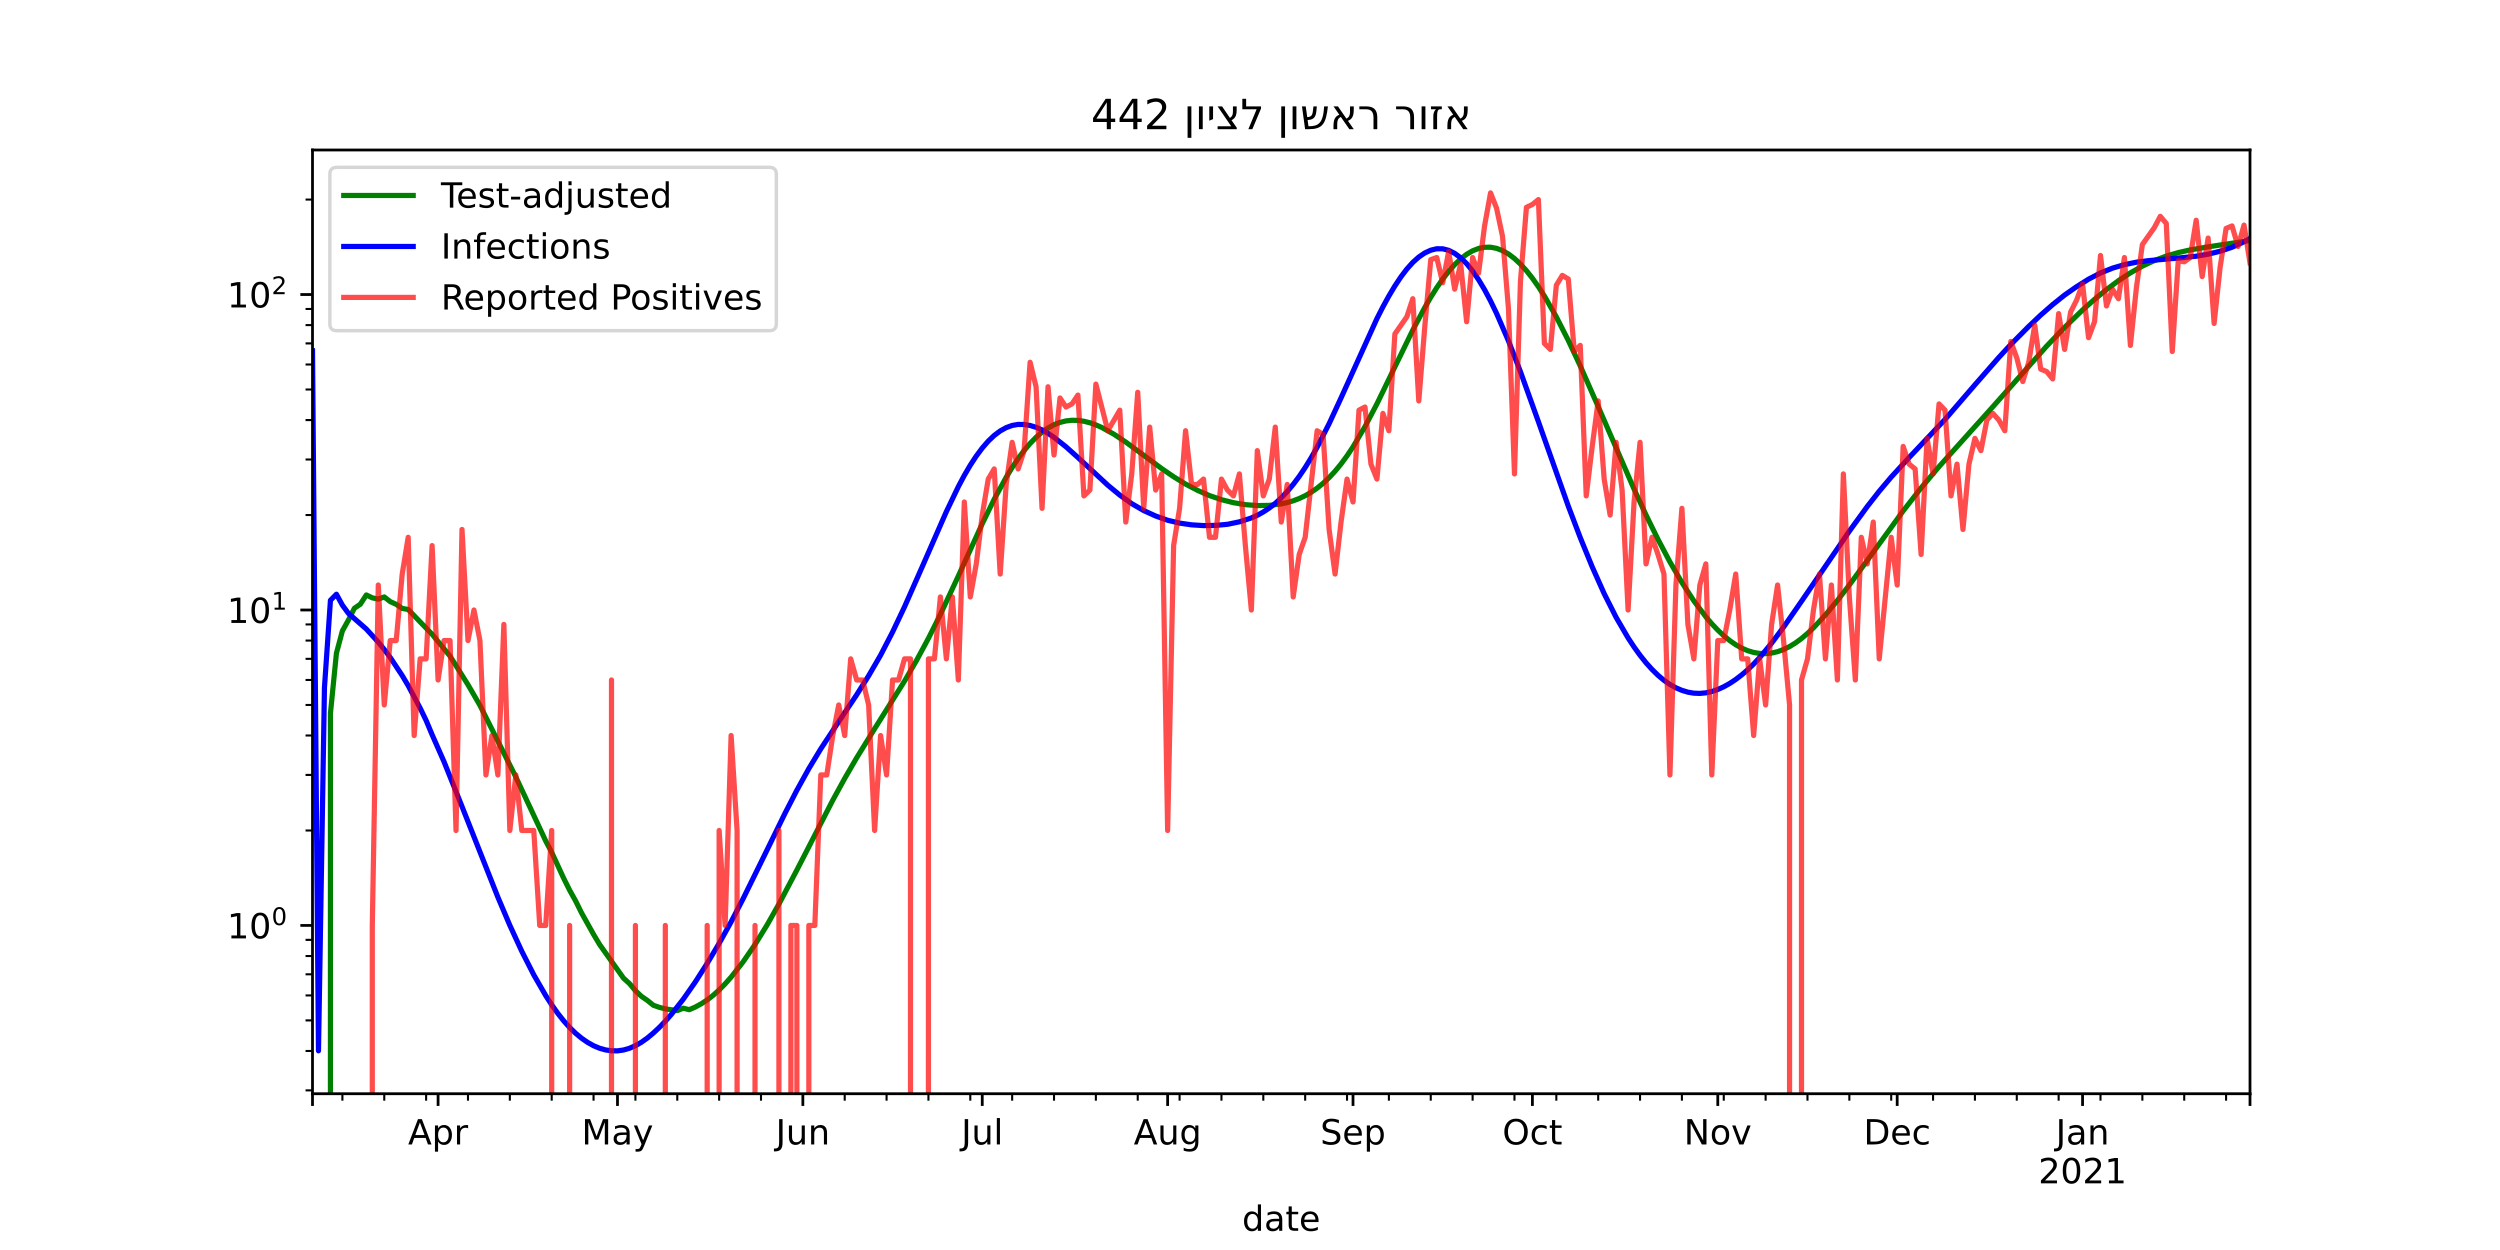 <?xml version="1.0" encoding="utf-8" standalone="no"?>
<!DOCTYPE svg PUBLIC "-//W3C//DTD SVG 1.1//EN"
  "http://www.w3.org/Graphics/SVG/1.1/DTD/svg11.dtd">
<!-- Created with matplotlib (https://matplotlib.org/) -->
<svg height="360pt" version="1.1" viewBox="0 0 720 360" width="720pt" xmlns="http://www.w3.org/2000/svg" xmlns:xlink="http://www.w3.org/1999/xlink">
 <defs>
  <style type="text/css">*{stroke-linecap:butt;stroke-linejoin:round;}</style>
 </defs>
 <g id="figure_1">
  <g id="patch_1">
   <path d="M 0 360 
L 720 360 
L 720 0 
L 0 0 
z
" style="fill:#ffffff;"/>
  </g>
  <g id="axes_1">
   <g id="patch_2">
    <path d="M 90 315 
L 648 315 
L 648 43.2 
L 90 43.2 
z
" style="fill:#ffffff;"/>
   </g>
   <g id="matplotlib.axis_1">
    <g id="xtick_1">
     <g id="line2d_1">
      <defs>
       <path d="M 0 0 
L 0 3.5 
" id="m8088ec2517" style="stroke:#000000;stroke-width:0.8;"/>
      </defs>
      <g>
       <use style="stroke:#000000;stroke-width:0.8;" x="90" xlink:href="#m8088ec2517" y="315"/>
      </g>
     </g>
    </g>
    <g id="xtick_2">
     <g id="line2d_2">
      <g>
       <use style="stroke:#000000;stroke-width:0.8;" x="126.167" xlink:href="#m8088ec2517" y="315"/>
      </g>
     </g>
     <g id="text_1">
      <!-- Apr -->
      <g transform="translate(117.517 329.598)scale(0.1 -0.1)">
       <defs>
        <path d="M 34.188 63.188 
L 20.797 26.906 
L 47.609 26.906 
z
M 28.609 72.906 
L 39.797 72.906 
L 67.578 0 
L 57.328 0 
L 50.688 18.703 
L 17.828 18.703 
L 11.188 0 
L 0.781 0 
z
" id="DejaVuSans-65"/>
        <path d="M 18.109 8.203 
L 18.109 -20.797 
L 9.078 -20.797 
L 9.078 54.688 
L 18.109 54.688 
L 18.109 46.391 
Q 20.953 51.266 25.266 53.625 
Q 29.594 56 35.594 56 
Q 45.562 56 51.781 48.094 
Q 58.016 40.188 58.016 27.297 
Q 58.016 14.406 51.781 6.484 
Q 45.562 -1.422 35.594 -1.422 
Q 29.594 -1.422 25.266 0.953 
Q 20.953 3.328 18.109 8.203 
z
M 48.688 27.297 
Q 48.688 37.203 44.609 42.844 
Q 40.531 48.484 33.406 48.484 
Q 26.266 48.484 22.188 42.844 
Q 18.109 37.203 18.109 27.297 
Q 18.109 17.391 22.188 11.75 
Q 26.266 6.109 33.406 6.109 
Q 40.531 6.109 44.609 11.75 
Q 48.688 17.391 48.688 27.297 
z
" id="DejaVuSans-112"/>
        <path d="M 41.109 46.297 
Q 39.594 47.172 37.812 47.578 
Q 36.031 48 33.891 48 
Q 26.266 48 22.188 43.047 
Q 18.109 38.094 18.109 28.812 
L 18.109 0 
L 9.078 0 
L 9.078 54.688 
L 18.109 54.688 
L 18.109 46.188 
Q 20.953 51.172 25.484 53.578 
Q 30.031 56 36.531 56 
Q 37.453 56 38.578 55.875 
Q 39.703 55.766 41.062 55.516 
z
" id="DejaVuSans-114"/>
       </defs>
       <use xlink:href="#DejaVuSans-65"/>
       <use x="68.408" xlink:href="#DejaVuSans-112"/>
       <use x="131.885" xlink:href="#DejaVuSans-114"/>
      </g>
     </g>
    </g>
    <g id="xtick_3">
     <g id="line2d_3">
      <g>
       <use style="stroke:#000000;stroke-width:0.8;" x="177.833" xlink:href="#m8088ec2517" y="315"/>
      </g>
     </g>
     <g id="text_2">
      <!-- May -->
      <g transform="translate(167.496 329.598)scale(0.1 -0.1)">
       <defs>
        <path d="M 9.812 72.906 
L 24.516 72.906 
L 43.109 23.297 
L 61.812 72.906 
L 76.516 72.906 
L 76.516 0 
L 66.891 0 
L 66.891 64.016 
L 48.094 14.016 
L 38.188 14.016 
L 19.391 64.016 
L 19.391 0 
L 9.812 0 
z
" id="DejaVuSans-77"/>
        <path d="M 34.281 27.484 
Q 23.391 27.484 19.188 25 
Q 14.984 22.516 14.984 16.5 
Q 14.984 11.719 18.141 8.906 
Q 21.297 6.109 26.703 6.109 
Q 34.188 6.109 38.703 11.406 
Q 43.219 16.703 43.219 25.484 
L 43.219 27.484 
z
M 52.203 31.203 
L 52.203 0 
L 43.219 0 
L 43.219 8.297 
Q 40.141 3.328 35.547 0.953 
Q 30.953 -1.422 24.312 -1.422 
Q 15.922 -1.422 10.953 3.297 
Q 6 8.016 6 15.922 
Q 6 25.141 12.172 29.828 
Q 18.359 34.516 30.609 34.516 
L 43.219 34.516 
L 43.219 35.406 
Q 43.219 41.609 39.141 45 
Q 35.062 48.391 27.688 48.391 
Q 23 48.391 18.547 47.266 
Q 14.109 46.141 10.016 43.891 
L 10.016 52.203 
Q 14.938 54.109 19.578 55.047 
Q 24.219 56 28.609 56 
Q 40.484 56 46.344 49.844 
Q 52.203 43.703 52.203 31.203 
z
" id="DejaVuSans-97"/>
        <path d="M 32.172 -5.078 
Q 28.375 -14.844 24.75 -17.812 
Q 21.141 -20.797 15.094 -20.797 
L 7.906 -20.797 
L 7.906 -13.281 
L 13.188 -13.281 
Q 16.891 -13.281 18.938 -11.516 
Q 21 -9.766 23.484 -3.219 
L 25.094 0.875 
L 2.984 54.688 
L 12.5 54.688 
L 29.594 11.922 
L 46.688 54.688 
L 56.203 54.688 
z
" id="DejaVuSans-121"/>
       </defs>
       <use xlink:href="#DejaVuSans-77"/>
       <use x="86.279" xlink:href="#DejaVuSans-97"/>
       <use x="147.559" xlink:href="#DejaVuSans-121"/>
      </g>
     </g>
    </g>
    <g id="xtick_4">
     <g id="line2d_4">
      <g>
       <use style="stroke:#000000;stroke-width:0.8;" x="231.222" xlink:href="#m8088ec2517" y="315"/>
      </g>
     </g>
     <g id="text_3">
      <!-- Jun -->
      <g transform="translate(223.41 329.598)scale(0.1 -0.1)">
       <defs>
        <path d="M 9.812 72.906 
L 19.672 72.906 
L 19.672 5.078 
Q 19.672 -8.109 14.672 -14.062 
Q 9.672 -20.016 -1.422 -20.016 
L -5.172 -20.016 
L -5.172 -11.719 
L -2.094 -11.719 
Q 4.438 -11.719 7.125 -8.047 
Q 9.812 -4.391 9.812 5.078 
z
" id="DejaVuSans-74"/>
        <path d="M 8.5 21.578 
L 8.5 54.688 
L 17.484 54.688 
L 17.484 21.922 
Q 17.484 14.156 20.5 10.266 
Q 23.531 6.391 29.594 6.391 
Q 36.859 6.391 41.078 11.031 
Q 45.312 15.672 45.312 23.688 
L 45.312 54.688 
L 54.297 54.688 
L 54.297 0 
L 45.312 0 
L 45.312 8.406 
Q 42.047 3.422 37.719 1 
Q 33.406 -1.422 27.688 -1.422 
Q 18.266 -1.422 13.375 4.438 
Q 8.5 10.297 8.5 21.578 
z
M 31.109 56 
z
" id="DejaVuSans-117"/>
        <path d="M 54.891 33.016 
L 54.891 0 
L 45.906 0 
L 45.906 32.719 
Q 45.906 40.484 42.875 44.328 
Q 39.844 48.188 33.797 48.188 
Q 26.516 48.188 22.312 43.547 
Q 18.109 38.922 18.109 30.906 
L 18.109 0 
L 9.078 0 
L 9.078 54.688 
L 18.109 54.688 
L 18.109 46.188 
Q 21.344 51.125 25.703 53.562 
Q 30.078 56 35.797 56 
Q 45.219 56 50.047 50.172 
Q 54.891 44.344 54.891 33.016 
z
" id="DejaVuSans-110"/>
       </defs>
       <use xlink:href="#DejaVuSans-74"/>
       <use x="29.492" xlink:href="#DejaVuSans-117"/>
       <use x="92.871" xlink:href="#DejaVuSans-110"/>
      </g>
     </g>
    </g>
    <g id="xtick_5">
     <g id="line2d_5">
      <g>
       <use style="stroke:#000000;stroke-width:0.8;" x="282.889" xlink:href="#m8088ec2517" y="315"/>
      </g>
     </g>
     <g id="text_4">
      <!-- Jul -->
      <g transform="translate(276.856 329.598)scale(0.1 -0.1)">
       <defs>
        <path d="M 9.422 75.984 
L 18.406 75.984 
L 18.406 0 
L 9.422 0 
z
" id="DejaVuSans-108"/>
       </defs>
       <use xlink:href="#DejaVuSans-74"/>
       <use x="29.492" xlink:href="#DejaVuSans-117"/>
       <use x="92.871" xlink:href="#DejaVuSans-108"/>
      </g>
     </g>
    </g>
    <g id="xtick_6">
     <g id="line2d_6">
      <g>
       <use style="stroke:#000000;stroke-width:0.8;" x="336.278" xlink:href="#m8088ec2517" y="315"/>
      </g>
     </g>
     <g id="text_5">
      <!-- Aug -->
      <g transform="translate(326.514 329.598)scale(0.1 -0.1)">
       <defs>
        <path d="M 45.406 27.984 
Q 45.406 37.75 41.375 43.109 
Q 37.359 48.484 30.078 48.484 
Q 22.859 48.484 18.828 43.109 
Q 14.797 37.75 14.797 27.984 
Q 14.797 18.266 18.828 12.891 
Q 22.859 7.516 30.078 7.516 
Q 37.359 7.516 41.375 12.891 
Q 45.406 18.266 45.406 27.984 
z
M 54.391 6.781 
Q 54.391 -7.172 48.188 -13.984 
Q 42 -20.797 29.203 -20.797 
Q 24.469 -20.797 20.266 -20.094 
Q 16.062 -19.391 12.109 -17.922 
L 12.109 -9.188 
Q 16.062 -11.328 19.922 -12.344 
Q 23.781 -13.375 27.781 -13.375 
Q 36.625 -13.375 41.016 -8.766 
Q 45.406 -4.156 45.406 5.172 
L 45.406 9.625 
Q 42.625 4.781 38.281 2.391 
Q 33.938 0 27.875 0 
Q 17.828 0 11.672 7.656 
Q 5.516 15.328 5.516 27.984 
Q 5.516 40.672 11.672 48.328 
Q 17.828 56 27.875 56 
Q 33.938 56 38.281 53.609 
Q 42.625 51.219 45.406 46.391 
L 45.406 54.688 
L 54.391 54.688 
z
" id="DejaVuSans-103"/>
       </defs>
       <use xlink:href="#DejaVuSans-65"/>
       <use x="68.408" xlink:href="#DejaVuSans-117"/>
       <use x="131.787" xlink:href="#DejaVuSans-103"/>
      </g>
     </g>
    </g>
    <g id="xtick_7">
     <g id="line2d_7">
      <g>
       <use style="stroke:#000000;stroke-width:0.8;" x="389.667" xlink:href="#m8088ec2517" y="315"/>
      </g>
     </g>
     <g id="text_6">
      <!-- Sep -->
      <g transform="translate(380.242 329.598)scale(0.1 -0.1)">
       <defs>
        <path d="M 53.516 70.516 
L 53.516 60.891 
Q 47.906 63.578 42.922 64.891 
Q 37.938 66.219 33.297 66.219 
Q 25.25 66.219 20.875 63.094 
Q 16.5 59.969 16.5 54.203 
Q 16.5 49.359 19.406 46.891 
Q 22.312 44.438 30.422 42.922 
L 36.375 41.703 
Q 47.406 39.594 52.656 34.297 
Q 57.906 29 57.906 20.125 
Q 57.906 9.516 50.797 4.047 
Q 43.703 -1.422 29.984 -1.422 
Q 24.812 -1.422 18.969 -0.25 
Q 13.141 0.922 6.891 3.219 
L 6.891 13.375 
Q 12.891 10.016 18.656 8.297 
Q 24.422 6.594 29.984 6.594 
Q 38.422 6.594 43.016 9.906 
Q 47.609 13.234 47.609 19.391 
Q 47.609 24.75 44.312 27.781 
Q 41.016 30.812 33.5 32.328 
L 27.484 33.5 
Q 16.453 35.688 11.516 40.375 
Q 6.594 45.062 6.594 53.422 
Q 6.594 63.094 13.406 68.656 
Q 20.219 74.219 32.172 74.219 
Q 37.312 74.219 42.625 73.281 
Q 47.953 72.359 53.516 70.516 
z
" id="DejaVuSans-83"/>
        <path d="M 56.203 29.594 
L 56.203 25.203 
L 14.891 25.203 
Q 15.484 15.922 20.484 11.062 
Q 25.484 6.203 34.422 6.203 
Q 39.594 6.203 44.453 7.469 
Q 49.312 8.734 54.109 11.281 
L 54.109 2.781 
Q 49.266 0.734 44.188 -0.344 
Q 39.109 -1.422 33.891 -1.422 
Q 20.797 -1.422 13.156 6.188 
Q 5.516 13.812 5.516 26.812 
Q 5.516 40.234 12.766 48.109 
Q 20.016 56 32.328 56 
Q 43.359 56 49.781 48.891 
Q 56.203 41.797 56.203 29.594 
z
M 47.219 32.234 
Q 47.125 39.594 43.094 43.984 
Q 39.062 48.391 32.422 48.391 
Q 24.906 48.391 20.391 44.141 
Q 15.875 39.891 15.188 32.172 
z
" id="DejaVuSans-101"/>
       </defs>
       <use xlink:href="#DejaVuSans-83"/>
       <use x="63.477" xlink:href="#DejaVuSans-101"/>
       <use x="125" xlink:href="#DejaVuSans-112"/>
      </g>
     </g>
    </g>
    <g id="xtick_8">
     <g id="line2d_8">
      <g>
       <use style="stroke:#000000;stroke-width:0.8;" x="441.333" xlink:href="#m8088ec2517" y="315"/>
      </g>
     </g>
     <g id="text_7">
      <!-- Oct -->
      <g transform="translate(432.688 329.598)scale(0.1 -0.1)">
       <defs>
        <path d="M 39.406 66.219 
Q 28.656 66.219 22.328 58.203 
Q 16.016 50.203 16.016 36.375 
Q 16.016 22.609 22.328 14.594 
Q 28.656 6.594 39.406 6.594 
Q 50.141 6.594 56.422 14.594 
Q 62.703 22.609 62.703 36.375 
Q 62.703 50.203 56.422 58.203 
Q 50.141 66.219 39.406 66.219 
z
M 39.406 74.219 
Q 54.734 74.219 63.906 63.938 
Q 73.094 53.656 73.094 36.375 
Q 73.094 19.141 63.906 8.859 
Q 54.734 -1.422 39.406 -1.422 
Q 24.031 -1.422 14.812 8.828 
Q 5.609 19.094 5.609 36.375 
Q 5.609 53.656 14.812 63.938 
Q 24.031 74.219 39.406 74.219 
z
" id="DejaVuSans-79"/>
        <path d="M 48.781 52.594 
L 48.781 44.188 
Q 44.969 46.297 41.141 47.344 
Q 37.312 48.391 33.406 48.391 
Q 24.656 48.391 19.812 42.844 
Q 14.984 37.312 14.984 27.297 
Q 14.984 17.281 19.812 11.734 
Q 24.656 6.203 33.406 6.203 
Q 37.312 6.203 41.141 7.25 
Q 44.969 8.297 48.781 10.406 
L 48.781 2.094 
Q 45.016 0.344 40.984 -0.531 
Q 36.969 -1.422 32.422 -1.422 
Q 20.062 -1.422 12.781 6.344 
Q 5.516 14.109 5.516 27.297 
Q 5.516 40.672 12.859 48.328 
Q 20.219 56 33.016 56 
Q 37.156 56 41.109 55.141 
Q 45.062 54.297 48.781 52.594 
z
" id="DejaVuSans-99"/>
        <path d="M 18.312 70.219 
L 18.312 54.688 
L 36.812 54.688 
L 36.812 47.703 
L 18.312 47.703 
L 18.312 18.016 
Q 18.312 11.328 20.141 9.422 
Q 21.969 7.516 27.594 7.516 
L 36.812 7.516 
L 36.812 0 
L 27.594 0 
Q 17.188 0 13.234 3.875 
Q 9.281 7.766 9.281 18.016 
L 9.281 47.703 
L 2.688 47.703 
L 2.688 54.688 
L 9.281 54.688 
L 9.281 70.219 
z
" id="DejaVuSans-116"/>
       </defs>
       <use xlink:href="#DejaVuSans-79"/>
       <use x="78.711" xlink:href="#DejaVuSans-99"/>
       <use x="133.691" xlink:href="#DejaVuSans-116"/>
      </g>
     </g>
    </g>
    <g id="xtick_9">
     <g id="line2d_9">
      <g>
       <use style="stroke:#000000;stroke-width:0.8;" x="494.722" xlink:href="#m8088ec2517" y="315"/>
      </g>
     </g>
     <g id="text_8">
      <!-- Nov -->
      <g transform="translate(484.963 329.598)scale(0.1 -0.1)">
       <defs>
        <path d="M 9.812 72.906 
L 23.094 72.906 
L 55.422 11.922 
L 55.422 72.906 
L 64.984 72.906 
L 64.984 0 
L 51.703 0 
L 19.391 60.984 
L 19.391 0 
L 9.812 0 
z
" id="DejaVuSans-78"/>
        <path d="M 30.609 48.391 
Q 23.391 48.391 19.188 42.75 
Q 14.984 37.109 14.984 27.297 
Q 14.984 17.484 19.156 11.844 
Q 23.344 6.203 30.609 6.203 
Q 37.797 6.203 41.984 11.859 
Q 46.188 17.531 46.188 27.297 
Q 46.188 37.016 41.984 42.703 
Q 37.797 48.391 30.609 48.391 
z
M 30.609 56 
Q 42.328 56 49.016 48.375 
Q 55.719 40.766 55.719 27.297 
Q 55.719 13.875 49.016 6.219 
Q 42.328 -1.422 30.609 -1.422 
Q 18.844 -1.422 12.172 6.219 
Q 5.516 13.875 5.516 27.297 
Q 5.516 40.766 12.172 48.375 
Q 18.844 56 30.609 56 
z
" id="DejaVuSans-111"/>
        <path d="M 2.984 54.688 
L 12.5 54.688 
L 29.594 8.797 
L 46.688 54.688 
L 56.203 54.688 
L 35.688 0 
L 23.484 0 
z
" id="DejaVuSans-118"/>
       </defs>
       <use xlink:href="#DejaVuSans-78"/>
       <use x="74.805" xlink:href="#DejaVuSans-111"/>
       <use x="135.986" xlink:href="#DejaVuSans-118"/>
      </g>
     </g>
    </g>
    <g id="xtick_10">
     <g id="line2d_10">
      <g>
       <use style="stroke:#000000;stroke-width:0.8;" x="546.389" xlink:href="#m8088ec2517" y="315"/>
      </g>
     </g>
     <g id="text_9">
      <!-- Dec -->
      <g transform="translate(536.713 329.598)scale(0.1 -0.1)">
       <defs>
        <path d="M 19.672 64.797 
L 19.672 8.109 
L 31.594 8.109 
Q 46.688 8.109 53.688 14.938 
Q 60.688 21.781 60.688 36.531 
Q 60.688 51.172 53.688 57.984 
Q 46.688 64.797 31.594 64.797 
z
M 9.812 72.906 
L 30.078 72.906 
Q 51.266 72.906 61.172 64.094 
Q 71.094 55.281 71.094 36.531 
Q 71.094 17.672 61.125 8.828 
Q 51.172 0 30.078 0 
L 9.812 0 
z
" id="DejaVuSans-68"/>
       </defs>
       <use xlink:href="#DejaVuSans-68"/>
       <use x="77.002" xlink:href="#DejaVuSans-101"/>
       <use x="138.525" xlink:href="#DejaVuSans-99"/>
      </g>
     </g>
    </g>
    <g id="xtick_11">
     <g id="line2d_11">
      <g>
       <use style="stroke:#000000;stroke-width:0.8;" x="599.778" xlink:href="#m8088ec2517" y="315"/>
      </g>
     </g>
     <g id="text_10">
      <!-- Jan -->
      <g transform="translate(592.07 329.598)scale(0.1 -0.1)">
       <use xlink:href="#DejaVuSans-74"/>
       <use x="29.492" xlink:href="#DejaVuSans-97"/>
       <use x="90.771" xlink:href="#DejaVuSans-110"/>
      </g>
      <!-- 2021 -->
      <g transform="translate(587.053 340.796)scale(0.1 -0.1)">
       <defs>
        <path d="M 19.188 8.297 
L 53.609 8.297 
L 53.609 0 
L 7.328 0 
L 7.328 8.297 
Q 12.938 14.109 22.625 23.891 
Q 32.328 33.688 34.812 36.531 
Q 39.547 41.844 41.422 45.531 
Q 43.312 49.219 43.312 52.781 
Q 43.312 58.594 39.234 62.25 
Q 35.156 65.922 28.609 65.922 
Q 23.969 65.922 18.812 64.312 
Q 13.672 62.703 7.812 59.422 
L 7.812 69.391 
Q 13.766 71.781 18.938 73 
Q 24.125 74.219 28.422 74.219 
Q 39.75 74.219 46.484 68.547 
Q 53.219 62.891 53.219 53.422 
Q 53.219 48.922 51.531 44.891 
Q 49.859 40.875 45.406 35.406 
Q 44.188 33.984 37.641 27.219 
Q 31.109 20.453 19.188 8.297 
z
" id="DejaVuSans-50"/>
        <path d="M 31.781 66.406 
Q 24.172 66.406 20.328 58.906 
Q 16.5 51.422 16.5 36.375 
Q 16.5 21.391 20.328 13.891 
Q 24.172 6.391 31.781 6.391 
Q 39.453 6.391 43.281 13.891 
Q 47.125 21.391 47.125 36.375 
Q 47.125 51.422 43.281 58.906 
Q 39.453 66.406 31.781 66.406 
z
M 31.781 74.219 
Q 44.047 74.219 50.516 64.516 
Q 56.984 54.828 56.984 36.375 
Q 56.984 17.969 50.516 8.266 
Q 44.047 -1.422 31.781 -1.422 
Q 19.531 -1.422 13.062 8.266 
Q 6.594 17.969 6.594 36.375 
Q 6.594 54.828 13.062 64.516 
Q 19.531 74.219 31.781 74.219 
z
" id="DejaVuSans-48"/>
        <path d="M 12.406 8.297 
L 28.516 8.297 
L 28.516 63.922 
L 10.984 60.406 
L 10.984 69.391 
L 28.422 72.906 
L 38.281 72.906 
L 38.281 8.297 
L 54.391 8.297 
L 54.391 0 
L 12.406 0 
z
" id="DejaVuSans-49"/>
       </defs>
       <use xlink:href="#DejaVuSans-50"/>
       <use x="63.623" xlink:href="#DejaVuSans-48"/>
       <use x="127.246" xlink:href="#DejaVuSans-50"/>
       <use x="190.869" xlink:href="#DejaVuSans-49"/>
      </g>
     </g>
    </g>
    <g id="xtick_12">
     <g id="line2d_12">
      <g>
       <use style="stroke:#000000;stroke-width:0.8;" x="648" xlink:href="#m8088ec2517" y="315"/>
      </g>
     </g>
    </g>
    <g id="xtick_13">
     <g id="line2d_13">
      <defs>
       <path d="M 0 0 
L 0 2 
" id="mec3eff574f" style="stroke:#000000;stroke-width:0.6;"/>
      </defs>
      <g>
       <use style="stroke:#000000;stroke-width:0.6;" x="98.611" xlink:href="#mec3eff574f" y="315"/>
      </g>
     </g>
    </g>
    <g id="xtick_14">
     <g id="line2d_14">
      <g>
       <use style="stroke:#000000;stroke-width:0.6;" x="110.667" xlink:href="#mec3eff574f" y="315"/>
      </g>
     </g>
    </g>
    <g id="xtick_15">
     <g id="line2d_15">
      <g>
       <use style="stroke:#000000;stroke-width:0.6;" x="122.722" xlink:href="#mec3eff574f" y="315"/>
      </g>
     </g>
    </g>
    <g id="xtick_16">
     <g id="line2d_16">
      <g>
       <use style="stroke:#000000;stroke-width:0.6;" x="134.778" xlink:href="#mec3eff574f" y="315"/>
      </g>
     </g>
    </g>
    <g id="xtick_17">
     <g id="line2d_17">
      <g>
       <use style="stroke:#000000;stroke-width:0.6;" x="146.833" xlink:href="#mec3eff574f" y="315"/>
      </g>
     </g>
    </g>
    <g id="xtick_18">
     <g id="line2d_18">
      <g>
       <use style="stroke:#000000;stroke-width:0.6;" x="158.889" xlink:href="#mec3eff574f" y="315"/>
      </g>
     </g>
    </g>
    <g id="xtick_19">
     <g id="line2d_19">
      <g>
       <use style="stroke:#000000;stroke-width:0.6;" x="170.944" xlink:href="#mec3eff574f" y="315"/>
      </g>
     </g>
    </g>
    <g id="xtick_20">
     <g id="line2d_20">
      <g>
       <use style="stroke:#000000;stroke-width:0.6;" x="183" xlink:href="#mec3eff574f" y="315"/>
      </g>
     </g>
    </g>
    <g id="xtick_21">
     <g id="line2d_21">
      <g>
       <use style="stroke:#000000;stroke-width:0.6;" x="195.056" xlink:href="#mec3eff574f" y="315"/>
      </g>
     </g>
    </g>
    <g id="xtick_22">
     <g id="line2d_22">
      <g>
       <use style="stroke:#000000;stroke-width:0.6;" x="207.111" xlink:href="#mec3eff574f" y="315"/>
      </g>
     </g>
    </g>
    <g id="xtick_23">
     <g id="line2d_23">
      <g>
       <use style="stroke:#000000;stroke-width:0.6;" x="219.167" xlink:href="#mec3eff574f" y="315"/>
      </g>
     </g>
    </g>
    <g id="xtick_24">
     <g id="line2d_24">
      <g>
       <use style="stroke:#000000;stroke-width:0.6;" x="243.278" xlink:href="#mec3eff574f" y="315"/>
      </g>
     </g>
    </g>
    <g id="xtick_25">
     <g id="line2d_25">
      <g>
       <use style="stroke:#000000;stroke-width:0.6;" x="255.333" xlink:href="#mec3eff574f" y="315"/>
      </g>
     </g>
    </g>
    <g id="xtick_26">
     <g id="line2d_26">
      <g>
       <use style="stroke:#000000;stroke-width:0.6;" x="267.389" xlink:href="#mec3eff574f" y="315"/>
      </g>
     </g>
    </g>
    <g id="xtick_27">
     <g id="line2d_27">
      <g>
       <use style="stroke:#000000;stroke-width:0.6;" x="279.444" xlink:href="#mec3eff574f" y="315"/>
      </g>
     </g>
    </g>
    <g id="xtick_28">
     <g id="line2d_28">
      <g>
       <use style="stroke:#000000;stroke-width:0.6;" x="291.5" xlink:href="#mec3eff574f" y="315"/>
      </g>
     </g>
    </g>
    <g id="xtick_29">
     <g id="line2d_29">
      <g>
       <use style="stroke:#000000;stroke-width:0.6;" x="303.556" xlink:href="#mec3eff574f" y="315"/>
      </g>
     </g>
    </g>
    <g id="xtick_30">
     <g id="line2d_30">
      <g>
       <use style="stroke:#000000;stroke-width:0.6;" x="315.611" xlink:href="#mec3eff574f" y="315"/>
      </g>
     </g>
    </g>
    <g id="xtick_31">
     <g id="line2d_31">
      <g>
       <use style="stroke:#000000;stroke-width:0.6;" x="327.667" xlink:href="#mec3eff574f" y="315"/>
      </g>
     </g>
    </g>
    <g id="xtick_32">
     <g id="line2d_32">
      <g>
       <use style="stroke:#000000;stroke-width:0.6;" x="339.722" xlink:href="#mec3eff574f" y="315"/>
      </g>
     </g>
    </g>
    <g id="xtick_33">
     <g id="line2d_33">
      <g>
       <use style="stroke:#000000;stroke-width:0.6;" x="351.778" xlink:href="#mec3eff574f" y="315"/>
      </g>
     </g>
    </g>
    <g id="xtick_34">
     <g id="line2d_34">
      <g>
       <use style="stroke:#000000;stroke-width:0.6;" x="363.833" xlink:href="#mec3eff574f" y="315"/>
      </g>
     </g>
    </g>
    <g id="xtick_35">
     <g id="line2d_35">
      <g>
       <use style="stroke:#000000;stroke-width:0.6;" x="375.889" xlink:href="#mec3eff574f" y="315"/>
      </g>
     </g>
    </g>
    <g id="xtick_36">
     <g id="line2d_36">
      <g>
       <use style="stroke:#000000;stroke-width:0.6;" x="387.944" xlink:href="#mec3eff574f" y="315"/>
      </g>
     </g>
    </g>
    <g id="xtick_37">
     <g id="line2d_37">
      <g>
       <use style="stroke:#000000;stroke-width:0.6;" x="400" xlink:href="#mec3eff574f" y="315"/>
      </g>
     </g>
    </g>
    <g id="xtick_38">
     <g id="line2d_38">
      <g>
       <use style="stroke:#000000;stroke-width:0.6;" x="412.056" xlink:href="#mec3eff574f" y="315"/>
      </g>
     </g>
    </g>
    <g id="xtick_39">
     <g id="line2d_39">
      <g>
       <use style="stroke:#000000;stroke-width:0.6;" x="424.111" xlink:href="#mec3eff574f" y="315"/>
      </g>
     </g>
    </g>
    <g id="xtick_40">
     <g id="line2d_40">
      <g>
       <use style="stroke:#000000;stroke-width:0.6;" x="436.167" xlink:href="#mec3eff574f" y="315"/>
      </g>
     </g>
    </g>
    <g id="xtick_41">
     <g id="line2d_41">
      <g>
       <use style="stroke:#000000;stroke-width:0.6;" x="448.222" xlink:href="#mec3eff574f" y="315"/>
      </g>
     </g>
    </g>
    <g id="xtick_42">
     <g id="line2d_42">
      <g>
       <use style="stroke:#000000;stroke-width:0.6;" x="460.278" xlink:href="#mec3eff574f" y="315"/>
      </g>
     </g>
    </g>
    <g id="xtick_43">
     <g id="line2d_43">
      <g>
       <use style="stroke:#000000;stroke-width:0.6;" x="472.333" xlink:href="#mec3eff574f" y="315"/>
      </g>
     </g>
    </g>
    <g id="xtick_44">
     <g id="line2d_44">
      <g>
       <use style="stroke:#000000;stroke-width:0.6;" x="484.389" xlink:href="#mec3eff574f" y="315"/>
      </g>
     </g>
    </g>
    <g id="xtick_45">
     <g id="line2d_45">
      <g>
       <use style="stroke:#000000;stroke-width:0.6;" x="496.444" xlink:href="#mec3eff574f" y="315"/>
      </g>
     </g>
    </g>
    <g id="xtick_46">
     <g id="line2d_46">
      <g>
       <use style="stroke:#000000;stroke-width:0.6;" x="508.5" xlink:href="#mec3eff574f" y="315"/>
      </g>
     </g>
    </g>
    <g id="xtick_47">
     <g id="line2d_47">
      <g>
       <use style="stroke:#000000;stroke-width:0.6;" x="520.556" xlink:href="#mec3eff574f" y="315"/>
      </g>
     </g>
    </g>
    <g id="xtick_48">
     <g id="line2d_48">
      <g>
       <use style="stroke:#000000;stroke-width:0.6;" x="532.611" xlink:href="#mec3eff574f" y="315"/>
      </g>
     </g>
    </g>
    <g id="xtick_49">
     <g id="line2d_49">
      <g>
       <use style="stroke:#000000;stroke-width:0.6;" x="544.667" xlink:href="#mec3eff574f" y="315"/>
      </g>
     </g>
    </g>
    <g id="xtick_50">
     <g id="line2d_50">
      <g>
       <use style="stroke:#000000;stroke-width:0.6;" x="556.722" xlink:href="#mec3eff574f" y="315"/>
      </g>
     </g>
    </g>
    <g id="xtick_51">
     <g id="line2d_51">
      <g>
       <use style="stroke:#000000;stroke-width:0.6;" x="568.778" xlink:href="#mec3eff574f" y="315"/>
      </g>
     </g>
    </g>
    <g id="xtick_52">
     <g id="line2d_52">
      <g>
       <use style="stroke:#000000;stroke-width:0.6;" x="580.833" xlink:href="#mec3eff574f" y="315"/>
      </g>
     </g>
    </g>
    <g id="xtick_53">
     <g id="line2d_53">
      <g>
       <use style="stroke:#000000;stroke-width:0.6;" x="592.889" xlink:href="#mec3eff574f" y="315"/>
      </g>
     </g>
    </g>
    <g id="xtick_54">
     <g id="line2d_54">
      <g>
       <use style="stroke:#000000;stroke-width:0.6;" x="604.944" xlink:href="#mec3eff574f" y="315"/>
      </g>
     </g>
    </g>
    <g id="xtick_55">
     <g id="line2d_55">
      <g>
       <use style="stroke:#000000;stroke-width:0.6;" x="617" xlink:href="#mec3eff574f" y="315"/>
      </g>
     </g>
    </g>
    <g id="xtick_56">
     <g id="line2d_56">
      <g>
       <use style="stroke:#000000;stroke-width:0.6;" x="629.056" xlink:href="#mec3eff574f" y="315"/>
      </g>
     </g>
    </g>
    <g id="xtick_57">
     <g id="line2d_57">
      <g>
       <use style="stroke:#000000;stroke-width:0.6;" x="641.111" xlink:href="#mec3eff574f" y="315"/>
      </g>
     </g>
    </g>
    <g id="text_11">
     <!-- date -->
     <g transform="translate(357.725 354.474)scale(0.1 -0.1)">
      <defs>
       <path d="M 45.406 46.391 
L 45.406 75.984 
L 54.391 75.984 
L 54.391 0 
L 45.406 0 
L 45.406 8.203 
Q 42.578 3.328 38.25 0.953 
Q 33.938 -1.422 27.875 -1.422 
Q 17.969 -1.422 11.734 6.484 
Q 5.516 14.406 5.516 27.297 
Q 5.516 40.188 11.734 48.094 
Q 17.969 56 27.875 56 
Q 33.938 56 38.25 53.625 
Q 42.578 51.266 45.406 46.391 
z
M 14.797 27.297 
Q 14.797 17.391 18.875 11.75 
Q 22.953 6.109 30.078 6.109 
Q 37.203 6.109 41.297 11.75 
Q 45.406 17.391 45.406 27.297 
Q 45.406 37.203 41.297 42.844 
Q 37.203 48.484 30.078 48.484 
Q 22.953 48.484 18.875 42.844 
Q 14.797 37.203 14.797 27.297 
z
" id="DejaVuSans-100"/>
      </defs>
      <use xlink:href="#DejaVuSans-100"/>
      <use x="63.477" xlink:href="#DejaVuSans-97"/>
      <use x="124.756" xlink:href="#DejaVuSans-116"/>
      <use x="163.965" xlink:href="#DejaVuSans-101"/>
     </g>
    </g>
   </g>
   <g id="matplotlib.axis_2">
    <g id="ytick_1">
     <g id="line2d_58">
      <defs>
       <path d="M 0 0 
L -3.5 0 
" id="m5f2a3da424" style="stroke:#000000;stroke-width:0.8;"/>
      </defs>
      <g>
       <use style="stroke:#000000;stroke-width:0.8;" x="90" xlink:href="#m5f2a3da424" y="266.527"/>
      </g>
     </g>
     <g id="text_12">
      <!-- $\mathdefault{10^{0}}$ -->
      <g transform="translate(65.4 270.326)scale(0.1 -0.1)">
       <use transform="translate(0 0.766)" xlink:href="#DejaVuSans-49"/>
       <use transform="translate(63.623 0.766)" xlink:href="#DejaVuSans-48"/>
       <use transform="translate(128.203 39.047)scale(0.7)" xlink:href="#DejaVuSans-48"/>
      </g>
     </g>
    </g>
    <g id="ytick_2">
     <g id="line2d_59">
      <g>
       <use style="stroke:#000000;stroke-width:0.8;" x="90" xlink:href="#m5f2a3da424" y="175.678"/>
      </g>
     </g>
     <g id="text_13">
      <!-- $\mathdefault{10^{1}}$ -->
      <g transform="translate(65.4 179.477)scale(0.1 -0.1)">
       <use transform="translate(0 0.684)" xlink:href="#DejaVuSans-49"/>
       <use transform="translate(63.623 0.684)" xlink:href="#DejaVuSans-48"/>
       <use transform="translate(128.203 38.966)scale(0.7)" xlink:href="#DejaVuSans-49"/>
      </g>
     </g>
    </g>
    <g id="ytick_3">
     <g id="line2d_60">
      <g>
       <use style="stroke:#000000;stroke-width:0.8;" x="90" xlink:href="#m5f2a3da424" y="84.828"/>
      </g>
     </g>
     <g id="text_14">
      <!-- $\mathdefault{10^{2}}$ -->
      <g transform="translate(65.4 88.627)scale(0.1 -0.1)">
       <use transform="translate(0 0.766)" xlink:href="#DejaVuSans-49"/>
       <use transform="translate(63.623 0.766)" xlink:href="#DejaVuSans-48"/>
       <use transform="translate(128.203 39.047)scale(0.7)" xlink:href="#DejaVuSans-50"/>
      </g>
     </g>
    </g>
    <g id="ytick_4">
     <g id="line2d_61">
      <defs>
       <path d="M 0 0 
L -2 0 
" id="m220baa0726" style="stroke:#000000;stroke-width:0.6;"/>
      </defs>
      <g>
       <use style="stroke:#000000;stroke-width:0.6;" x="90" xlink:href="#m220baa0726" y="314.03"/>
      </g>
     </g>
    </g>
    <g id="ytick_5">
     <g id="line2d_62">
      <g>
       <use style="stroke:#000000;stroke-width:0.6;" x="90" xlink:href="#m220baa0726" y="302.68"/>
      </g>
     </g>
    </g>
    <g id="ytick_6">
     <g id="line2d_63">
      <g>
       <use style="stroke:#000000;stroke-width:0.6;" x="90" xlink:href="#m220baa0726" y="293.876"/>
      </g>
     </g>
    </g>
    <g id="ytick_7">
     <g id="line2d_64">
      <g>
       <use style="stroke:#000000;stroke-width:0.6;" x="90" xlink:href="#m220baa0726" y="286.682"/>
      </g>
     </g>
    </g>
    <g id="ytick_8">
     <g id="line2d_65">
      <g>
       <use style="stroke:#000000;stroke-width:0.6;" x="90" xlink:href="#m220baa0726" y="280.6"/>
      </g>
     </g>
    </g>
    <g id="ytick_9">
     <g id="line2d_66">
      <g>
       <use style="stroke:#000000;stroke-width:0.6;" x="90" xlink:href="#m220baa0726" y="275.331"/>
      </g>
     </g>
    </g>
    <g id="ytick_10">
     <g id="line2d_67">
      <g>
       <use style="stroke:#000000;stroke-width:0.6;" x="90" xlink:href="#m220baa0726" y="270.684"/>
      </g>
     </g>
    </g>
    <g id="ytick_11">
     <g id="line2d_68">
      <g>
       <use style="stroke:#000000;stroke-width:0.6;" x="90" xlink:href="#m220baa0726" y="239.179"/>
      </g>
     </g>
    </g>
    <g id="ytick_12">
     <g id="line2d_69">
      <g>
       <use style="stroke:#000000;stroke-width:0.6;" x="90" xlink:href="#m220baa0726" y="223.181"/>
      </g>
     </g>
    </g>
    <g id="ytick_13">
     <g id="line2d_70">
      <g>
       <use style="stroke:#000000;stroke-width:0.6;" x="90" xlink:href="#m220baa0726" y="211.83"/>
      </g>
     </g>
    </g>
    <g id="ytick_14">
     <g id="line2d_71">
      <g>
       <use style="stroke:#000000;stroke-width:0.6;" x="90" xlink:href="#m220baa0726" y="203.026"/>
      </g>
     </g>
    </g>
    <g id="ytick_15">
     <g id="line2d_72">
      <g>
       <use style="stroke:#000000;stroke-width:0.6;" x="90" xlink:href="#m220baa0726" y="195.832"/>
      </g>
     </g>
    </g>
    <g id="ytick_16">
     <g id="line2d_73">
      <g>
       <use style="stroke:#000000;stroke-width:0.6;" x="90" xlink:href="#m220baa0726" y="189.75"/>
      </g>
     </g>
    </g>
    <g id="ytick_17">
     <g id="line2d_74">
      <g>
       <use style="stroke:#000000;stroke-width:0.6;" x="90" xlink:href="#m220baa0726" y="184.482"/>
      </g>
     </g>
    </g>
    <g id="ytick_18">
     <g id="line2d_75">
      <g>
       <use style="stroke:#000000;stroke-width:0.6;" x="90" xlink:href="#m220baa0726" y="179.835"/>
      </g>
     </g>
    </g>
    <g id="ytick_19">
     <g id="line2d_76">
      <g>
       <use style="stroke:#000000;stroke-width:0.6;" x="90" xlink:href="#m220baa0726" y="148.329"/>
      </g>
     </g>
    </g>
    <g id="ytick_20">
     <g id="line2d_77">
      <g>
       <use style="stroke:#000000;stroke-width:0.6;" x="90" xlink:href="#m220baa0726" y="132.331"/>
      </g>
     </g>
    </g>
    <g id="ytick_21">
     <g id="line2d_78">
      <g>
       <use style="stroke:#000000;stroke-width:0.6;" x="90" xlink:href="#m220baa0726" y="120.981"/>
      </g>
     </g>
    </g>
    <g id="ytick_22">
     <g id="line2d_79">
      <g>
       <use style="stroke:#000000;stroke-width:0.6;" x="90" xlink:href="#m220baa0726" y="112.176"/>
      </g>
     </g>
    </g>
    <g id="ytick_23">
     <g id="line2d_80">
      <g>
       <use style="stroke:#000000;stroke-width:0.6;" x="90" xlink:href="#m220baa0726" y="104.983"/>
      </g>
     </g>
    </g>
    <g id="ytick_24">
     <g id="line2d_81">
      <g>
       <use style="stroke:#000000;stroke-width:0.6;" x="90" xlink:href="#m220baa0726" y="98.901"/>
      </g>
     </g>
    </g>
    <g id="ytick_25">
     <g id="line2d_82">
      <g>
       <use style="stroke:#000000;stroke-width:0.6;" x="90" xlink:href="#m220baa0726" y="93.632"/>
      </g>
     </g>
    </g>
    <g id="ytick_26">
     <g id="line2d_83">
      <g>
       <use style="stroke:#000000;stroke-width:0.6;" x="90" xlink:href="#m220baa0726" y="88.985"/>
      </g>
     </g>
    </g>
    <g id="ytick_27">
     <g id="line2d_84">
      <g>
       <use style="stroke:#000000;stroke-width:0.6;" x="90" xlink:href="#m220baa0726" y="57.48"/>
      </g>
     </g>
    </g>
   </g>
   <g id="line2d_85">
    <path clip-path="url(#p63b566a3e3)" d="M 95.164 361 
L 95.167 205.431 
L 96.889 188.135 
L 98.611 181.689 
L 100.333 178.592 
L 102.056 175.188 
L 103.778 174.007 
L 105.5 171.349 
L 107.222 172.18 
L 108.944 172.543 
L 110.667 171.922 
L 112.389 173.268 
L 114.111 174.05 
L 115.833 175.229 
L 117.556 175.529 
L 121 179.112 
L 124.444 182.66 
L 129.611 188.965 
L 134.778 197.205 
L 138.222 203.14 
L 148.556 223.768 
L 157.167 242.205 
L 158.889 245.468 
L 162.333 252.933 
L 164.056 256.39 
L 165.778 259.471 
L 167.5 262.943 
L 170.944 269.106 
L 172.667 271.993 
L 179.556 281.696 
L 181.278 283.257 
L 183 285.306 
L 184.722 286.934 
L 186.444 288.121 
L 188.167 289.515 
L 189.889 290.114 
L 191.611 290.552 
L 195.056 291.061 
L 196.778 290.364 
L 198.5 290.787 
L 200.222 290.044 
L 201.944 289.1 
L 203.667 287.985 
L 205.389 286.656 
L 207.111 285.109 
L 208.833 283.358 
L 210.556 281.418 
L 214 277.031 
L 217.444 272.022 
L 220.889 266.442 
L 224.333 260.365 
L 229.5 250.571 
L 239.833 230.467 
L 243.278 224.182 
L 246.722 218.248 
L 251.889 209.877 
L 260.5 196.159 
L 263.944 190.233 
L 267.389 183.84 
L 270.833 176.956 
L 276 165.899 
L 282.889 150.821 
L 286.333 143.781 
L 289.778 137.46 
L 291.5 134.635 
L 293.222 132.06 
L 294.944 129.748 
L 296.667 127.708 
L 298.389 125.946 
L 300.111 124.464 
L 301.833 123.26 
L 303.556 122.325 
L 305.278 121.65 
L 307 121.225 
L 308.722 121.04 
L 310.444 121.078 
L 312.167 121.323 
L 313.889 121.758 
L 315.611 122.365 
L 317.333 123.126 
L 320.778 125.033 
L 324.222 127.319 
L 329.389 131.12 
L 334.556 134.944 
L 338 137.301 
L 341.444 139.412 
L 344.889 141.23 
L 348.333 142.728 
L 351.778 143.907 
L 355.222 144.772 
L 358.667 145.34 
L 362.111 145.606 
L 365.556 145.548 
L 369 145.12 
L 370.722 144.74 
L 372.444 144.232 
L 374.167 143.578 
L 375.889 142.763 
L 377.611 141.769 
L 379.333 140.581 
L 381.056 139.183 
L 382.778 137.563 
L 384.5 135.71 
L 386.222 133.616 
L 387.944 131.278 
L 389.667 128.698 
L 393.111 122.87 
L 396.556 116.312 
L 401.722 105.665 
L 406.889 95.057 
L 410.333 88.567 
L 412.056 85.6 
L 413.778 82.859 
L 415.5 80.368 
L 417.222 78.146 
L 418.944 76.208 
L 420.667 74.569 
L 422.389 73.241 
L 424.111 72.235 
L 425.833 71.557 
L 427.556 71.211 
L 429.278 71.2 
L 431 71.523 
L 432.722 72.178 
L 434.444 73.157 
L 436.167 74.454 
L 437.889 76.056 
L 439.611 77.952 
L 441.333 80.125 
L 443.056 82.561 
L 444.778 85.243 
L 448.222 91.268 
L 451.667 98.041 
L 455.111 105.39 
L 460.278 117.107 
L 470.611 140.866 
L 474.056 148.322 
L 477.5 155.344 
L 480.944 161.85 
L 484.389 167.771 
L 487.833 173.052 
L 491.278 177.635 
L 493 179.649 
L 494.722 181.468 
L 496.444 183.085 
L 498.167 184.491 
L 499.889 185.682 
L 501.611 186.65 
L 503.333 187.393 
L 505.056 187.907 
L 506.778 188.192 
L 508.5 188.25 
L 510.222 188.079 
L 511.944 187.682 
L 513.667 187.059 
L 515.389 186.214 
L 517.111 185.154 
L 518.833 183.891 
L 520.556 182.439 
L 522.278 180.814 
L 525.722 177.112 
L 529.167 172.949 
L 532.611 168.472 
L 537.778 161.394 
L 548.111 147.14 
L 553.278 140.517 
L 558.444 134.381 
L 565.333 126.721 
L 573.944 117.138 
L 589.444 99.675 
L 594.611 94.282 
L 599.778 89.278 
L 603.222 86.213 
L 606.667 83.393 
L 610.111 80.838 
L 613.556 78.582 
L 617 76.647 
L 620.444 75.043 
L 623.889 73.755 
L 627.333 72.751 
L 630.778 71.972 
L 635.944 71.092 
L 646.278 69.518 
L 648 69.173 
L 648 69.173 
" style="fill:none;stroke:#008000;stroke-linecap:square;stroke-width:1.5;"/>
   </g>
   <g id="line2d_86">
    <path clip-path="url(#p63b566a3e3)" d="M 90 101.041 
L 91.722 302.628 
L 93.444 198.016 
L 95.167 172.89 
L 96.889 171.139 
L 98.611 174.294 
L 100.333 176.638 
L 105.5 181.165 
L 108.944 184.94 
L 110.667 187.06 
L 112.389 189.361 
L 115.833 194.559 
L 117.556 197.46 
L 121 203.938 
L 122.722 207.482 
L 124.444 211.592 
L 127.889 219.403 
L 133.056 232.272 
L 143.389 258.388 
L 146.833 266.501 
L 150.278 273.979 
L 153.722 280.747 
L 157.167 286.732 
L 158.889 289.388 
L 160.611 291.808 
L 162.333 293.991 
L 164.056 295.918 
L 165.778 297.588 
L 167.5 299.011 
L 169.222 300.205 
L 170.944 301.168 
L 172.667 301.891 
L 174.389 302.377 
L 176.111 302.631 
L 177.833 302.645 
L 179.556 302.403 
L 181.278 301.904 
L 183 301.16 
L 184.722 300.173 
L 186.444 298.948 
L 188.167 297.508 
L 189.889 295.893 
L 191.611 294.114 
L 193.333 292.162 
L 196.778 287.772 
L 200.222 282.849 
L 203.667 277.458 
L 207.111 271.697 
L 210.556 265.504 
L 214 258.857 
L 219.167 248.354 
L 226.056 234.28 
L 229.5 227.581 
L 232.944 221.361 
L 236.389 215.661 
L 241.556 207.835 
L 246.722 200.095 
L 250.167 194.625 
L 253.611 188.687 
L 257.056 182.029 
L 260.5 174.763 
L 265.667 163.077 
L 272.556 147.342 
L 276 140.154 
L 277.722 136.914 
L 279.444 133.972 
L 281.167 131.343 
L 282.889 129.033 
L 284.611 127.049 
L 286.333 125.408 
L 288.056 124.115 
L 289.778 123.159 
L 291.5 122.531 
L 293.222 122.235 
L 294.944 122.254 
L 296.667 122.541 
L 298.389 123.061 
L 300.111 123.811 
L 301.833 124.79 
L 303.556 125.959 
L 307 128.673 
L 310.444 131.767 
L 319.056 139.743 
L 322.5 142.587 
L 325.944 145.056 
L 329.389 147.047 
L 332.833 148.611 
L 336.278 149.832 
L 339.722 150.651 
L 343.167 151.154 
L 346.611 151.37 
L 350.056 151.318 
L 353.5 151.003 
L 356.944 150.287 
L 360.389 149.169 
L 362.111 148.401 
L 363.833 147.449 
L 365.556 146.312 
L 367.278 144.966 
L 369 143.385 
L 370.722 141.568 
L 372.444 139.512 
L 374.167 137.212 
L 375.889 134.653 
L 377.611 131.847 
L 379.333 128.803 
L 382.778 122.033 
L 386.222 114.597 
L 396.556 91.758 
L 398.278 88.374 
L 400 85.236 
L 401.722 82.358 
L 403.444 79.765 
L 405.167 77.491 
L 406.889 75.57 
L 408.611 74.026 
L 410.333 72.855 
L 412.056 72.056 
L 413.778 71.645 
L 415.5 71.651 
L 417.222 72.096 
L 418.944 72.964 
L 420.667 74.235 
L 422.389 75.926 
L 424.111 78.042 
L 425.833 80.556 
L 427.556 83.436 
L 429.278 86.674 
L 431 90.237 
L 434.444 98.189 
L 437.889 107.055 
L 443.056 121.435 
L 451.667 145.766 
L 455.111 154.829 
L 458.556 163.256 
L 462 170.973 
L 465.444 177.801 
L 468.889 183.715 
L 470.611 186.334 
L 472.333 188.726 
L 474.056 190.88 
L 475.778 192.795 
L 477.5 194.477 
L 479.222 195.927 
L 480.944 197.132 
L 482.667 198.092 
L 484.389 198.825 
L 486.111 199.345 
L 487.833 199.638 
L 489.556 199.699 
L 491.278 199.54 
L 493 199.161 
L 494.722 198.57 
L 496.444 197.79 
L 498.167 196.827 
L 499.889 195.682 
L 501.611 194.37 
L 503.333 192.892 
L 505.056 191.232 
L 506.778 189.393 
L 510.222 185.225 
L 513.667 180.613 
L 518.833 173.166 
L 532.611 152.973 
L 537.778 145.869 
L 541.222 141.472 
L 544.667 137.398 
L 549.833 131.758 
L 560.167 120.799 
L 568.778 110.817 
L 575.667 102.936 
L 579.111 99.21 
L 584.278 94.002 
L 587.722 90.741 
L 591.167 87.729 
L 594.611 84.97 
L 598.056 82.563 
L 601.5 80.401 
L 604.944 78.613 
L 608.389 77.226 
L 611.833 76.214 
L 615.278 75.513 
L 618.722 75.068 
L 627.333 74.325 
L 632.5 73.796 
L 635.944 73.205 
L 639.389 72.359 
L 642.833 71.208 
L 646.278 69.626 
L 648 68.688 
L 648 68.688 
" style="fill:none;stroke:#0000ff;stroke-linecap:square;stroke-width:1.5;"/>
   </g>
   <g id="line2d_87">
    <path clip-path="url(#p63b566a3e3)" d="M 107.22 361 
L 107.222 266.527 
L 108.944 168.484 
L 110.667 203.026 
L 112.389 184.482 
L 114.111 184.482 
L 115.833 165.326 
L 117.556 154.741 
L 119.278 211.83 
L 121 189.75 
L 122.722 189.75 
L 124.444 157.133 
L 126.167 195.832 
L 127.889 184.482 
L 129.611 184.482 
L 131.333 239.179 
L 133.056 152.486 
L 134.778 184.482 
L 136.5 175.678 
L 138.222 184.482 
L 139.944 223.181 
L 141.667 211.83 
L 143.389 223.181 
L 145.111 179.835 
L 146.833 239.179 
L 148.556 223.181 
L 150.278 239.179 
L 153.722 239.179 
L 155.444 266.527 
L 157.167 266.527 
L 158.889 239.179 
L 158.891 361 
M 164.054 361 
L 164.056 266.527 
L 164.057 361 
M 176.108 361 
L 176.111 195.832 
L 176.114 361 
M 182.998 361 
L 183 266.527 
L 183.002 361 
M 191.609 361 
L 191.611 266.527 
L 191.613 361 
M 203.665 361 
L 203.667 266.527 
L 203.668 361 
M 207.109 361 
L 207.111 239.179 
L 208.833 266.527 
L 210.556 211.83 
L 212.278 239.179 
L 212.28 361 
M 217.443 361 
L 217.444 266.527 
L 217.446 361 
M 224.331 361 
L 224.333 239.179 
L 224.336 361 
M 227.776 361 
L 227.778 266.527 
L 229.5 266.527 
L 229.502 361 
M 232.943 361 
L 232.944 266.527 
L 234.667 266.527 
L 236.389 223.181 
L 238.111 223.181 
L 239.833 211.83 
L 241.556 203.026 
L 243.278 211.83 
L 245 189.75 
L 246.722 195.832 
L 248.444 195.832 
L 250.167 203.026 
L 251.889 239.179 
L 253.611 211.83 
L 255.333 223.181 
L 257.056 195.832 
L 258.778 195.832 
L 260.5 189.75 
L 262.222 189.75 
L 262.225 361 
M 267.386 361 
L 267.389 189.75 
L 269.111 189.75 
L 270.833 171.917 
L 272.556 189.75 
L 274.278 171.917 
L 276 195.832 
L 277.722 144.569 
L 279.444 171.917 
L 281.167 162.402 
L 282.889 148.329 
L 284.611 137.977 
L 286.333 135.053 
L 288.056 165.326 
L 289.778 139.525 
L 291.5 127.393 
L 293.222 135.053 
L 294.944 129.785 
L 296.667 104.331 
L 298.389 111.395 
L 300.111 146.404 
L 301.833 111.395 
L 303.556 131.038 
L 305.278 114.618 
L 307 117.22 
L 308.722 116.334 
L 310.444 113.787 
L 312.167 142.815 
L 313.889 141.136 
L 315.611 110.629 
L 319.056 124.057 
L 322.5 118.127 
L 324.222 150.353 
L 325.944 136.488 
L 327.667 112.974 
L 329.389 146.404 
L 331.111 123.005 
L 332.833 141.136 
L 334.556 136.488 
L 336.278 239.179 
L 338 157.133 
L 339.722 146.404 
L 341.444 124.057 
L 343.167 139.525 
L 344.889 139.525 
L 346.611 137.977 
L 348.333 154.741 
L 350.056 154.741 
L 351.778 137.977 
L 353.5 141.136 
L 355.222 142.815 
L 356.944 136.488 
L 358.667 157.133 
L 360.389 175.678 
L 362.111 129.785 
L 363.833 142.815 
L 365.556 137.977 
L 367.278 123.005 
L 369 150.353 
L 370.722 139.525 
L 372.444 171.917 
L 374.167 159.68 
L 375.889 154.741 
L 379.333 124.057 
L 381.056 125.138 
L 382.778 152.486 
L 384.5 165.326 
L 386.222 150.353 
L 387.944 137.977 
L 389.667 144.569 
L 391.389 118.127 
L 393.111 117.22 
L 394.833 133.669 
L 396.556 137.977 
L 398.278 119.056 
L 400 124.057 
L 401.722 96.179 
L 405.167 91.24 
L 406.889 86.03 
L 408.611 115.466 
L 410.333 94.129 
L 412.056 74.781 
L 413.778 74.174 
L 415.5 81.428 
L 417.222 72.407 
L 418.944 83.281 
L 420.667 76.024 
L 422.389 92.658 
L 424.111 74.174 
L 425.833 78.633 
L 427.556 65.07 
L 429.278 55.555 
L 431 59.921 
L 432.722 68.049 
L 434.444 88.985 
L 436.167 136.488 
L 437.889 81.068 
L 439.611 59.712 
L 441.333 58.885 
L 443.056 57.48 
L 444.778 98.901 
L 446.5 100.629 
L 448.222 82.159 
L 449.944 79.314 
L 451.667 80.357 
L 453.389 101.222 
L 455.111 99.469 
L 456.833 142.815 
L 458.556 128.571 
L 460.278 115.466 
L 462 137.977 
L 463.722 148.329 
L 465.444 127.393 
L 467.167 141.136 
L 468.889 175.678 
L 470.611 144.569 
L 472.333 127.393 
L 474.056 162.402 
L 475.778 154.741 
L 477.5 159.68 
L 479.222 165.326 
L 480.944 223.181 
L 482.667 168.484 
L 484.389 146.404 
L 486.111 179.835 
L 487.833 189.75 
L 489.556 168.484 
L 491.278 162.402 
L 493 223.181 
L 494.722 184.482 
L 496.444 184.482 
L 498.167 175.678 
L 499.889 165.326 
L 501.611 189.75 
L 503.333 189.75 
L 505.056 211.83 
L 506.778 189.75 
L 508.5 203.026 
L 510.222 179.835 
L 511.944 168.484 
L 513.667 184.482 
L 515.389 203.026 
L 515.392 361 
M 518.83 361 
L 518.833 195.832 
L 520.556 189.75 
L 522.278 175.678 
L 524 165.326 
L 525.722 189.75 
L 527.444 168.484 
L 529.167 195.832 
L 530.889 136.488 
L 532.611 171.917 
L 534.333 195.832 
L 536.056 154.741 
L 537.778 162.402 
L 539.5 150.353 
L 541.222 189.75 
L 544.667 154.741 
L 546.389 168.484 
L 548.111 128.571 
L 549.833 133.669 
L 551.556 135.053 
L 553.278 159.68 
L 555 126.249 
L 556.722 136.488 
L 558.444 116.334 
L 560.167 118.127 
L 561.889 142.815 
L 563.611 133.669 
L 565.333 152.486 
L 567.056 133.669 
L 568.778 126.249 
L 570.5 129.785 
L 572.222 120.981 
L 573.944 119.056 
L 575.667 120.981 
L 577.389 124.057 
L 579.111 98.341 
L 580.833 103.058 
L 582.556 109.877 
L 584.278 104.331 
L 586 93.632 
L 587.722 106.32 
L 589.444 107.007 
L 591.167 109.14 
L 592.889 90.323 
L 594.611 100.629 
L 596.333 89.872 
L 598.056 86.439 
L 599.778 81.791 
L 601.5 97.245 
L 603.222 92.658 
L 604.944 73.576 
L 606.667 88.118 
L 608.389 83.281 
L 610.111 86.03 
L 611.833 74.174 
L 613.556 99.469 
L 615.278 82.903 
L 617 70.441 
L 620.444 65.551 
L 622.167 62.3 
L 623.889 64.359 
L 625.611 101.222 
L 627.333 75.088 
L 629.056 75.398 
L 630.778 74.174 
L 632.5 63.43 
L 634.222 79.658 
L 635.944 68.568 
L 637.667 93.142 
L 639.389 76.982 
L 641.111 65.794 
L 642.833 65.07 
L 644.556 70.993 
L 646.278 64.831 
L 648 75.709 
L 648 75.709 
" style="fill:none;stroke:#ff0000;stroke-linecap:square;stroke-opacity:0.7;stroke-width:1.5;"/>
   </g>
   <g id="patch_3">
    <path d="M 90 315 
L 90 43.2 
" style="fill:none;stroke:#000000;stroke-linecap:square;stroke-linejoin:miter;stroke-width:0.8;"/>
   </g>
   <g id="patch_4">
    <path d="M 648 315 
L 648 43.2 
" style="fill:none;stroke:#000000;stroke-linecap:square;stroke-linejoin:miter;stroke-width:0.8;"/>
   </g>
   <g id="patch_5">
    <path d="M 90 315 
L 648 315 
" style="fill:none;stroke:#000000;stroke-linecap:square;stroke-linejoin:miter;stroke-width:0.8;"/>
   </g>
   <g id="patch_6">
    <path d="M 90 43.2 
L 648 43.2 
" style="fill:none;stroke:#000000;stroke-linecap:square;stroke-linejoin:miter;stroke-width:0.8;"/>
   </g>
   <g id="text_15">
    <!-- 442 ןויצל ןושאר רוזא -->
    <g transform="translate(314.216 37.2)scale(0.12 -0.12)">
     <defs>
      <path d="M 37.797 64.312 
L 12.891 25.391 
L 37.797 25.391 
z
M 35.203 72.906 
L 47.609 72.906 
L 47.609 25.391 
L 58.016 25.391 
L 58.016 17.188 
L 47.609 17.188 
L 47.609 0 
L 37.797 0 
L 37.797 17.188 
L 4.891 17.188 
L 4.891 26.703 
z
" id="DejaVuSans-52"/>
      <path id="DejaVuSans-32"/>
      <path d="M 18.172 54.688 
L 18.172 -20.797 
L 9.078 -20.797 
L 9.078 54.688 
z
" id="DejaVuSans-1503"/>
      <path d="M 18.172 54.688 
L 18.172 0 
L 9.078 0 
L 9.078 54.688 
z
" id="DejaVuSans-1493"/>
      <path d="M 15.719 54.688 
L 15.719 24.125 
L 6.641 20.406 
L 6.641 54.688 
z
" id="DejaVuSans-1497"/>
      <path d="M 36.922 6.938 
L 4.297 54.688 
L 14.938 54.688 
L 33.844 27 
Q 34.031 27.156 34.375 27.391 
Q 35.547 28.219 36.172 28.75 
Q 36.812 29.297 37.891 30.562 
Q 38.969 31.844 39.547 33.172 
Q 40.141 34.516 40.594 36.719 
Q 41.062 38.922 41.062 41.609 
L 41.062 54.688 
L 50.047 54.688 
L 50.047 45.656 
Q 50.047 42.047 49.609 38.984 
Q 49.172 35.938 48.531 33.781 
Q 47.906 31.641 46.781 29.75 
Q 45.656 27.875 44.719 26.75 
Q 43.797 25.641 42.312 24.484 
Q 40.828 23.344 39.938 22.828 
Q 39.062 22.312 37.594 21.531 
L 50.25 3.469 
L 50.25 0 
L 4.297 0 
L 4.297 6.938 
z
" id="DejaVuSans-1510"/>
      <path d="M 18.797 0 
L 38.531 47.703 
L 4.297 47.703 
L 4.297 72.906 
L 13.422 72.906 
L 13.422 54.688 
L 49.219 54.641 
L 49.078 49.266 
L 28.328 0 
z
" id="DejaVuSans-1500"/>
      <path d="M 21 0 
L 11.812 0 
L 4.297 54.688 
L 13.328 54.688 
L 16.891 28.953 
Q 19.234 29 21.062 29.359 
Q 22.906 29.734 24.266 30.531 
Q 25.641 31.344 26.609 32.203 
Q 27.594 33.062 28.297 34.625 
Q 29 36.188 29.406 37.469 
Q 29.828 38.766 30.188 41.031 
Q 30.562 43.312 30.75 45 
Q 30.953 46.688 31.266 49.641 
Q 31.594 52.594 31.891 54.688 
L 39.938 54.688 
Q 39.062 42 37.891 36.969 
Q 35.891 28.609 30.609 25.25 
Q 25.984 22.266 17.828 21.969 
L 19.922 6.984 
Q 24.703 6.984 28.391 7.344 
Q 32.078 7.719 35.641 8.688 
Q 39.203 9.672 41.812 11.297 
Q 44.438 12.938 46.844 15.5 
Q 49.266 18.062 50.953 21.625 
Q 52.641 25.203 54 30 
Q 55.375 34.812 56.203 40.906 
Q 57.031 47.016 57.516 54.688 
L 66.547 54.688 
Q 65.672 46.578 64.641 40.422 
Q 63.625 34.281 62.125 28.703 
Q 60.641 23.141 58.812 19.156 
Q 56.984 15.188 54.422 11.844 
Q 51.859 8.5 48.703 6.375 
Q 45.562 4.25 41.375 2.75 
Q 37.203 1.266 32.25 0.625 
Q 27.297 0 21 0 
z
" id="DejaVuSans-1513"/>
      <path d="M 43.75 20.062 
L 57.672 0 
L 47.078 0 
L 26.766 29.297 
Q 25.391 28.609 24.531 28.094 
Q 23.688 27.594 22.312 26.297 
Q 20.953 25 20.141 23.406 
Q 19.344 21.828 18.703 19.141 
Q 18.062 16.453 18.062 13.094 
L 18.062 0 
L 9.078 0 
L 9.078 9.031 
Q 9.078 12.984 9.562 16.359 
Q 10.062 19.734 10.812 22.078 
Q 11.578 24.422 12.797 26.391 
Q 14.016 28.375 15.109 29.594 
Q 16.219 30.812 17.797 31.875 
Q 19.391 32.953 20.453 33.469 
Q 21.531 33.984 23.047 34.625 
L 9.188 54.688 
L 19.781 54.688 
L 40.094 25.391 
Q 41.406 26.031 42.25 26.531 
Q 43.109 27.047 44.469 28.359 
Q 45.844 29.688 46.672 31.266 
Q 47.516 32.859 48.141 35.547 
Q 48.781 38.234 48.781 41.609 
L 48.781 54.688 
L 57.766 54.688 
L 57.766 45.656 
Q 57.766 41.656 57.266 38.312 
Q 56.781 34.969 56.031 32.594 
Q 55.281 30.219 54.047 28.234 
Q 52.828 26.266 51.703 25.062 
Q 50.594 23.875 49.031 22.797 
Q 47.469 21.734 46.391 21.219 
Q 45.312 20.703 43.75 20.062 
z
" id="DejaVuSans-1488"/>
      <path d="M 47.359 27.828 
L 47.359 0 
L 38.281 0 
L 38.281 27.828 
Q 38.281 31.391 37.766 34.266 
Q 37.25 37.156 36 39.719 
Q 34.766 42.281 32.812 43.984 
Q 30.859 45.703 27.781 46.703 
Q 24.703 47.703 20.703 47.703 
L 4.297 47.703 
L 4.297 54.688 
L 20.656 54.688 
Q 26.812 54.688 31.469 53.391 
Q 36.141 52.094 39.109 49.828 
Q 42.094 47.562 43.969 44.109 
Q 45.844 40.672 46.594 36.734 
Q 47.359 32.812 47.359 27.828 
z
" id="DejaVuSans-1512"/>
      <path d="M 30.328 54.688 
L 30.328 47.703 
L 26.422 47.703 
Q 22.172 47.703 20.578 43.922 
Q 19 40.141 19 30.906 
L 19 0 
L 9.906 0 
L 9.906 30.906 
Q 9.906 37.109 11.781 41.453 
Q 13.672 45.797 16.406 47.703 
L 4.297 47.703 
L 4.297 54.688 
z
" id="DejaVuSans-1494"/>
     </defs>
     <use xlink:href="#DejaVuSans-52"/>
     <use x="63.623" xlink:href="#DejaVuSans-52"/>
     <use x="127.246" xlink:href="#DejaVuSans-50"/>
     <use x="190.869" xlink:href="#DejaVuSans-32"/>
     <use x="222.656" xlink:href="#DejaVuSans-1503"/>
     <use x="249.902" xlink:href="#DejaVuSans-1493"/>
     <use x="277.148" xlink:href="#DejaVuSans-1497"/>
     <use x="299.512" xlink:href="#DejaVuSans-1510"/>
     <use x="358.838" xlink:href="#DejaVuSans-1500"/>
     <use x="415.674" xlink:href="#DejaVuSans-32"/>
     <use x="447.461" xlink:href="#DejaVuSans-1503"/>
     <use x="474.707" xlink:href="#DejaVuSans-1493"/>
     <use x="501.953" xlink:href="#DejaVuSans-1513"/>
     <use x="572.803" xlink:href="#DejaVuSans-1488"/>
     <use x="639.648" xlink:href="#DejaVuSans-1512"/>
     <use x="696.094" xlink:href="#DejaVuSans-32"/>
     <use x="727.881" xlink:href="#DejaVuSans-1512"/>
     <use x="784.326" xlink:href="#DejaVuSans-1493"/>
     <use x="811.572" xlink:href="#DejaVuSans-1494"/>
     <use x="846.191" xlink:href="#DejaVuSans-1488"/>
    </g>
   </g>
   <g id="legend_1">
    <g id="patch_7">
     <path d="M 97 95.234 
L 221.583 95.234 
Q 223.583 95.234 223.583 93.234 
L 223.583 50.2 
Q 223.583 48.2 221.583 48.2 
L 97 48.2 
Q 95 48.2 95 50.2 
L 95 93.234 
Q 95 95.234 97 95.234 
z
" style="fill:#ffffff;opacity:0.8;stroke:#cccccc;stroke-linejoin:miter;"/>
    </g>
    <g id="line2d_88">
     <path d="M 99 56.298 
L 119 56.298 
" style="fill:none;stroke:#008000;stroke-linecap:square;stroke-width:1.5;"/>
    </g>
    <g id="line2d_89"/>
    <g id="text_16">
     <!-- Test-adjusted -->
     <g transform="translate(127 59.798)scale(0.1 -0.1)">
      <defs>
       <path d="M -0.297 72.906 
L 61.375 72.906 
L 61.375 64.594 
L 35.5 64.594 
L 35.5 0 
L 25.594 0 
L 25.594 64.594 
L -0.297 64.594 
z
" id="DejaVuSans-84"/>
       <path d="M 44.281 53.078 
L 44.281 44.578 
Q 40.484 46.531 36.375 47.5 
Q 32.281 48.484 27.875 48.484 
Q 21.188 48.484 17.844 46.438 
Q 14.5 44.391 14.5 40.281 
Q 14.5 37.156 16.891 35.375 
Q 19.281 33.594 26.516 31.984 
L 29.594 31.297 
Q 39.156 29.25 43.188 25.516 
Q 47.219 21.781 47.219 15.094 
Q 47.219 7.469 41.188 3.016 
Q 35.156 -1.422 24.609 -1.422 
Q 20.219 -1.422 15.453 -0.562 
Q 10.688 0.297 5.422 2 
L 5.422 11.281 
Q 10.406 8.688 15.234 7.391 
Q 20.062 6.109 24.812 6.109 
Q 31.156 6.109 34.562 8.281 
Q 37.984 10.453 37.984 14.406 
Q 37.984 18.062 35.516 20.016 
Q 33.062 21.969 24.703 23.781 
L 21.578 24.516 
Q 13.234 26.266 9.516 29.906 
Q 5.812 33.547 5.812 39.891 
Q 5.812 47.609 11.281 51.797 
Q 16.75 56 26.812 56 
Q 31.781 56 36.172 55.266 
Q 40.578 54.547 44.281 53.078 
z
" id="DejaVuSans-115"/>
       <path d="M 4.891 31.391 
L 31.203 31.391 
L 31.203 23.391 
L 4.891 23.391 
z
" id="DejaVuSans-45"/>
       <path d="M 9.422 54.688 
L 18.406 54.688 
L 18.406 -0.984 
Q 18.406 -11.422 14.422 -16.109 
Q 10.453 -20.797 1.609 -20.797 
L -1.812 -20.797 
L -1.812 -13.188 
L 0.594 -13.188 
Q 5.719 -13.188 7.562 -10.812 
Q 9.422 -8.453 9.422 -0.984 
z
M 9.422 75.984 
L 18.406 75.984 
L 18.406 64.594 
L 9.422 64.594 
z
" id="DejaVuSans-106"/>
      </defs>
      <use xlink:href="#DejaVuSans-84"/>
      <use x="44.084" xlink:href="#DejaVuSans-101"/>
      <use x="105.607" xlink:href="#DejaVuSans-115"/>
      <use x="157.707" xlink:href="#DejaVuSans-116"/>
      <use x="196.916" xlink:href="#DejaVuSans-45"/>
      <use x="233" xlink:href="#DejaVuSans-97"/>
      <use x="294.279" xlink:href="#DejaVuSans-100"/>
      <use x="357.756" xlink:href="#DejaVuSans-106"/>
      <use x="385.539" xlink:href="#DejaVuSans-117"/>
      <use x="448.918" xlink:href="#DejaVuSans-115"/>
      <use x="501.018" xlink:href="#DejaVuSans-116"/>
      <use x="540.227" xlink:href="#DejaVuSans-101"/>
      <use x="601.75" xlink:href="#DejaVuSans-100"/>
     </g>
    </g>
    <g id="line2d_90">
     <path d="M 99 70.977 
L 119 70.977 
" style="fill:none;stroke:#0000ff;stroke-linecap:square;stroke-width:1.5;"/>
    </g>
    <g id="line2d_91"/>
    <g id="text_17">
     <!-- Infections -->
     <g transform="translate(127 74.477)scale(0.1 -0.1)">
      <defs>
       <path d="M 9.812 72.906 
L 19.672 72.906 
L 19.672 0 
L 9.812 0 
z
" id="DejaVuSans-73"/>
       <path d="M 37.109 75.984 
L 37.109 68.5 
L 28.516 68.5 
Q 23.688 68.5 21.797 66.547 
Q 19.922 64.594 19.922 59.516 
L 19.922 54.688 
L 34.719 54.688 
L 34.719 47.703 
L 19.922 47.703 
L 19.922 0 
L 10.891 0 
L 10.891 47.703 
L 2.297 47.703 
L 2.297 54.688 
L 10.891 54.688 
L 10.891 58.5 
Q 10.891 67.625 15.141 71.797 
Q 19.391 75.984 28.609 75.984 
z
" id="DejaVuSans-102"/>
       <path d="M 9.422 54.688 
L 18.406 54.688 
L 18.406 0 
L 9.422 0 
z
M 9.422 75.984 
L 18.406 75.984 
L 18.406 64.594 
L 9.422 64.594 
z
" id="DejaVuSans-105"/>
      </defs>
      <use xlink:href="#DejaVuSans-73"/>
      <use x="29.492" xlink:href="#DejaVuSans-110"/>
      <use x="92.871" xlink:href="#DejaVuSans-102"/>
      <use x="128.076" xlink:href="#DejaVuSans-101"/>
      <use x="189.6" xlink:href="#DejaVuSans-99"/>
      <use x="244.58" xlink:href="#DejaVuSans-116"/>
      <use x="283.789" xlink:href="#DejaVuSans-105"/>
      <use x="311.572" xlink:href="#DejaVuSans-111"/>
      <use x="372.754" xlink:href="#DejaVuSans-110"/>
      <use x="436.133" xlink:href="#DejaVuSans-115"/>
     </g>
    </g>
    <g id="line2d_92">
     <path d="M 99 85.655 
L 119 85.655 
" style="fill:none;stroke:#ff0000;stroke-linecap:square;stroke-opacity:0.7;stroke-width:1.5;"/>
    </g>
    <g id="line2d_93"/>
    <g id="text_18">
     <!-- Reported Positives -->
     <g transform="translate(127 89.155)scale(0.1 -0.1)">
      <defs>
       <path d="M 44.391 34.188 
Q 47.562 33.109 50.562 29.594 
Q 53.562 26.078 56.594 19.922 
L 66.609 0 
L 56 0 
L 46.688 18.703 
Q 43.062 26.031 39.672 28.422 
Q 36.281 30.812 30.422 30.812 
L 19.672 30.812 
L 19.672 0 
L 9.812 0 
L 9.812 72.906 
L 32.078 72.906 
Q 44.578 72.906 50.734 67.672 
Q 56.891 62.453 56.891 51.906 
Q 56.891 45.016 53.688 40.469 
Q 50.484 35.938 44.391 34.188 
z
M 19.672 64.797 
L 19.672 38.922 
L 32.078 38.922 
Q 39.203 38.922 42.844 42.219 
Q 46.484 45.516 46.484 51.906 
Q 46.484 58.297 42.844 61.547 
Q 39.203 64.797 32.078 64.797 
z
" id="DejaVuSans-82"/>
       <path d="M 19.672 64.797 
L 19.672 37.406 
L 32.078 37.406 
Q 38.969 37.406 42.719 40.969 
Q 46.484 44.531 46.484 51.125 
Q 46.484 57.672 42.719 61.234 
Q 38.969 64.797 32.078 64.797 
z
M 9.812 72.906 
L 32.078 72.906 
Q 44.344 72.906 50.609 67.359 
Q 56.891 61.812 56.891 51.125 
Q 56.891 40.328 50.609 34.812 
Q 44.344 29.297 32.078 29.297 
L 19.672 29.297 
L 19.672 0 
L 9.812 0 
z
" id="DejaVuSans-80"/>
      </defs>
      <use xlink:href="#DejaVuSans-82"/>
      <use x="64.982" xlink:href="#DejaVuSans-101"/>
      <use x="126.506" xlink:href="#DejaVuSans-112"/>
      <use x="189.982" xlink:href="#DejaVuSans-111"/>
      <use x="251.164" xlink:href="#DejaVuSans-114"/>
      <use x="292.277" xlink:href="#DejaVuSans-116"/>
      <use x="331.486" xlink:href="#DejaVuSans-101"/>
      <use x="393.01" xlink:href="#DejaVuSans-100"/>
      <use x="456.486" xlink:href="#DejaVuSans-32"/>
      <use x="488.273" xlink:href="#DejaVuSans-80"/>
      <use x="544.951" xlink:href="#DejaVuSans-111"/>
      <use x="606.133" xlink:href="#DejaVuSans-115"/>
      <use x="658.232" xlink:href="#DejaVuSans-105"/>
      <use x="686.016" xlink:href="#DejaVuSans-116"/>
      <use x="725.225" xlink:href="#DejaVuSans-105"/>
      <use x="753.008" xlink:href="#DejaVuSans-118"/>
      <use x="812.188" xlink:href="#DejaVuSans-101"/>
      <use x="873.711" xlink:href="#DejaVuSans-115"/>
     </g>
    </g>
   </g>
  </g>
 </g>
 <defs>
  <clipPath id="p63b566a3e3">
   <rect height="271.8" width="558" x="90" y="43.2"/>
  </clipPath>
 </defs>
</svg>
